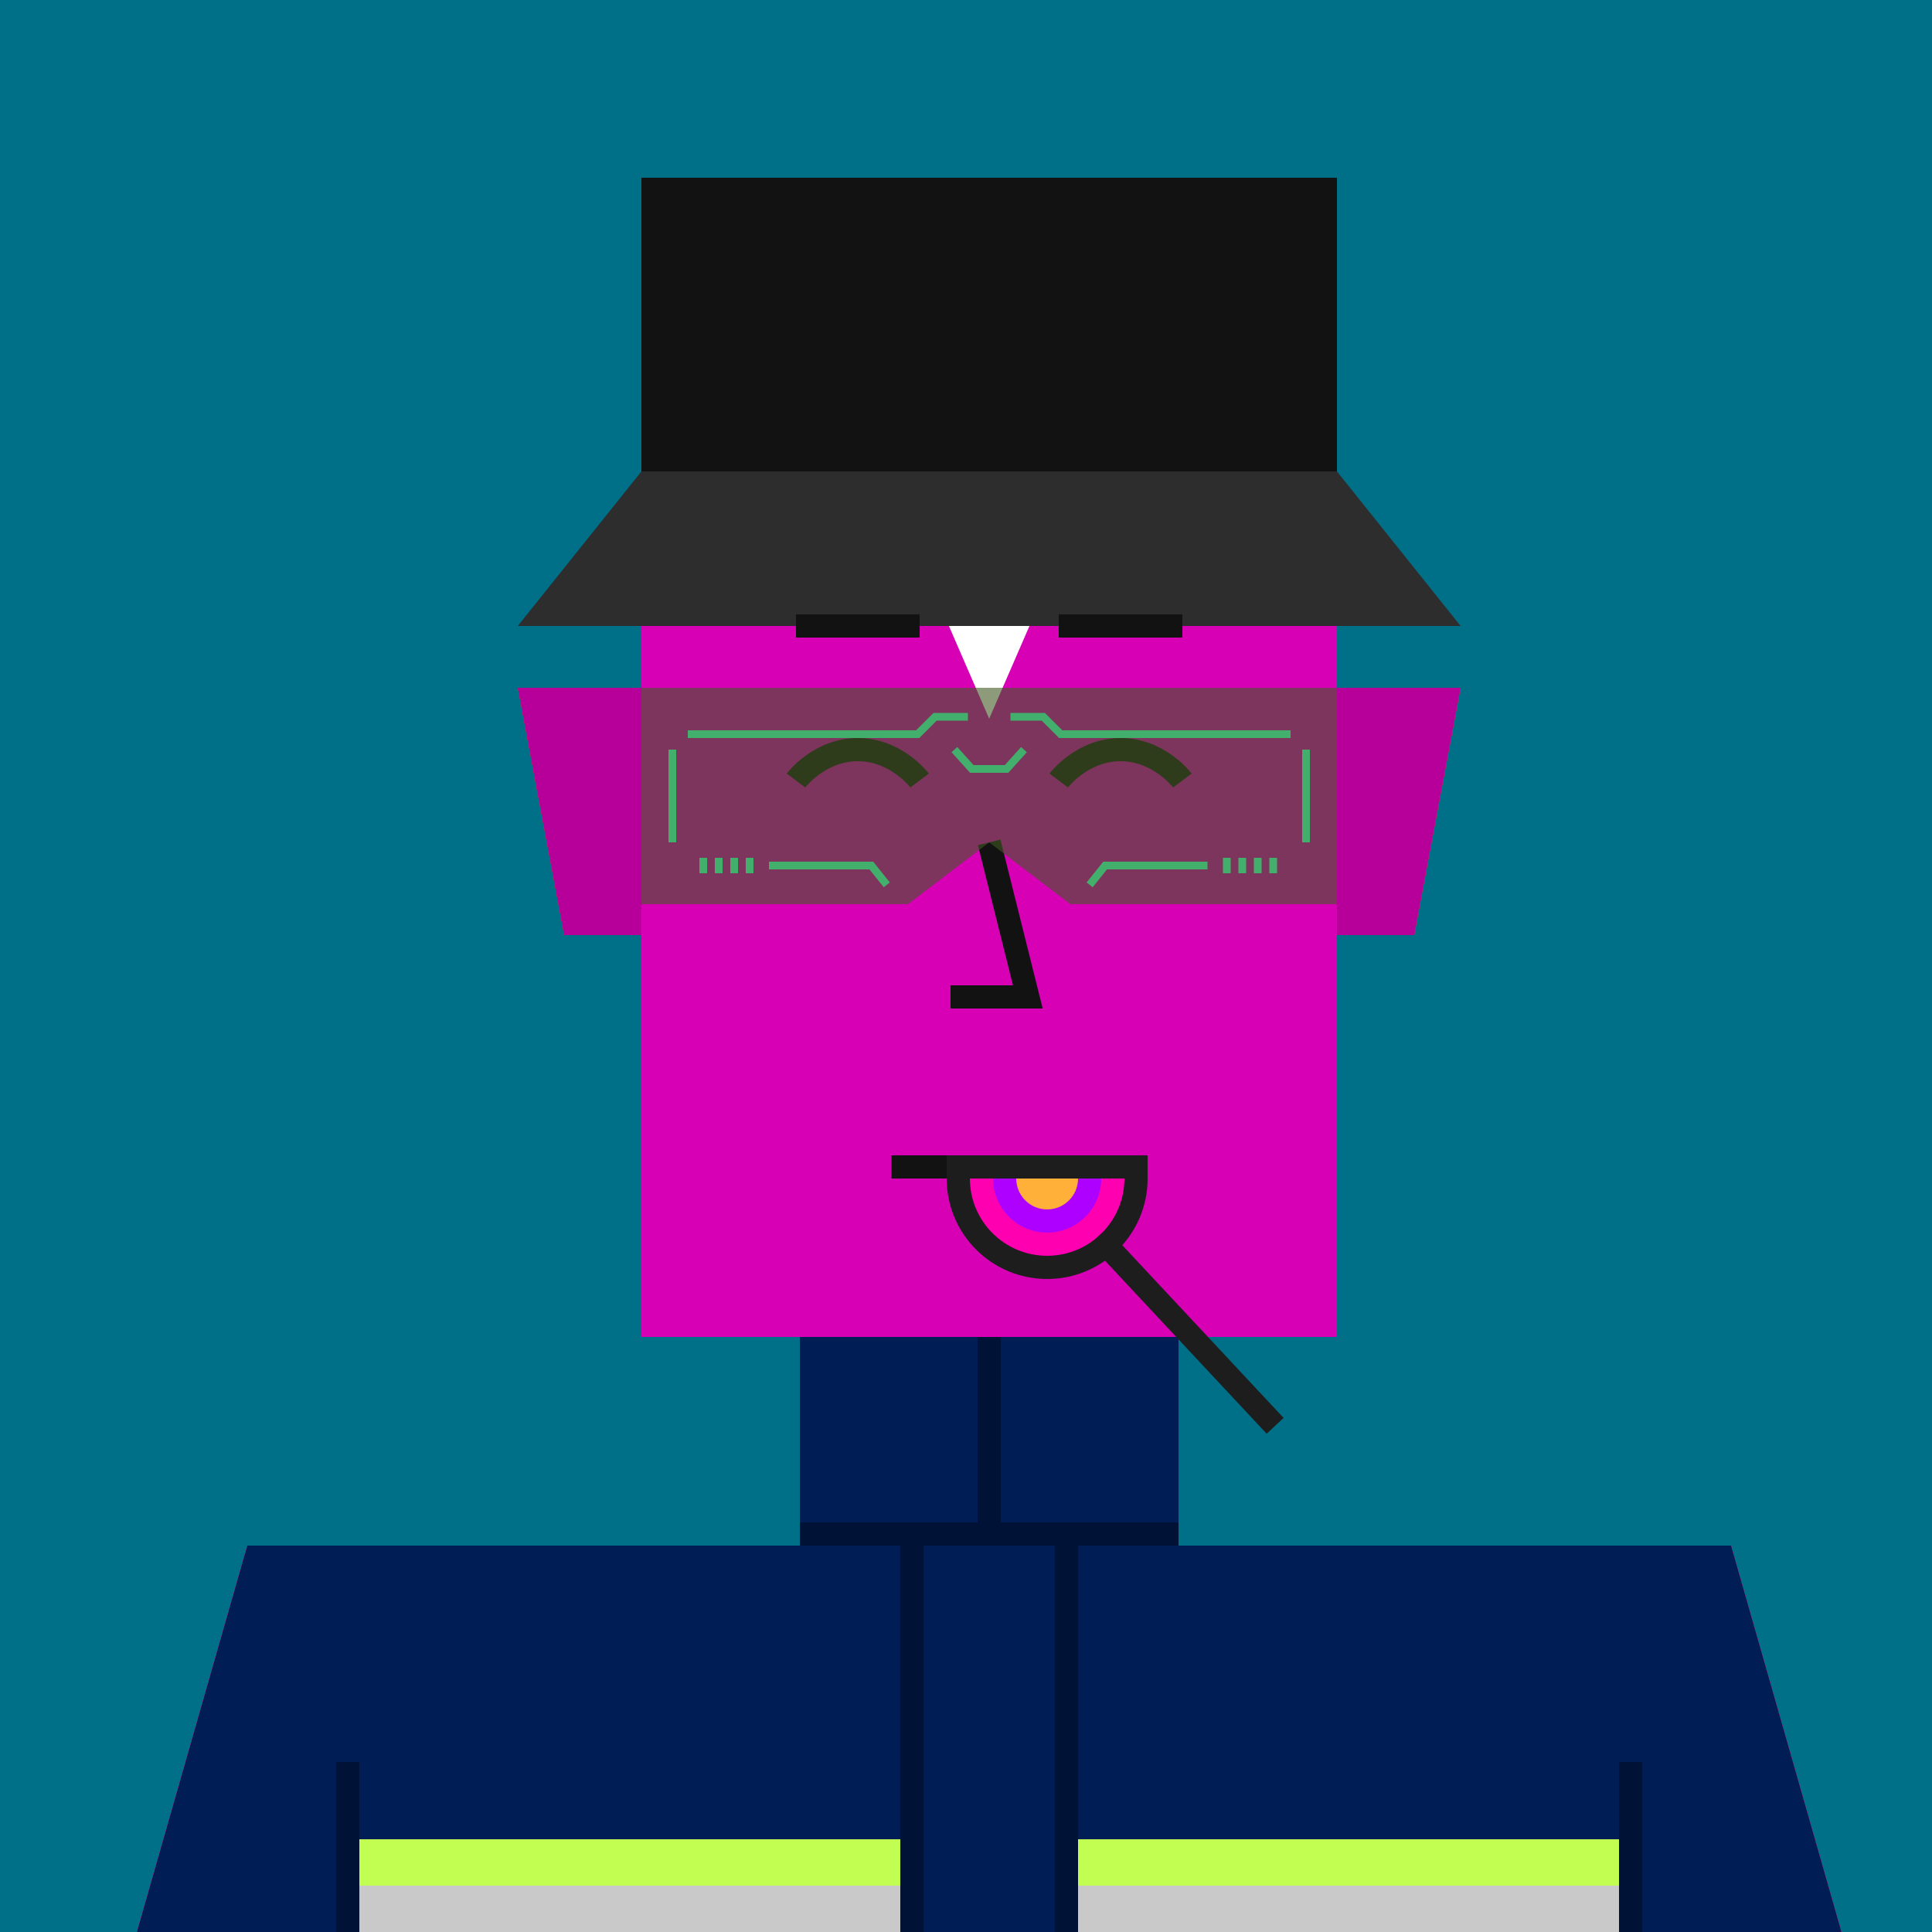 <svg xmlns="http://www.w3.org/2000/svg" viewBox="0 0 500 500"><rect x="0" y="0" width="500" height="500" fill="#333333" stroke="none"/><g id="layer1"><svg width="512" height="512" viewBox="0 0 512 512" fill="none" xmlns="http://www.w3.org/2000/svg">
<rect width="512" height="512" fill="#007089"/>
<path d="M134 178H167V242H146L134 178Z" fill="#E24713"/>
<path d="M378 178H345V242H366L378 178Z" fill="#E24713"/>
<rect x="207" y="346" width="98" height="54" fill="#E24713"/>
<path d="M64 400H448L480 512H32L64 400Z" fill="#F15824"/>
<rect x="166" y="106" width="180" height="240" fill="#F15824"/>
</svg>
</g><g id="layer2"><svg width="512" height="512" viewBox="0 0 512 512" fill="none" xmlns="http://www.w3.org/2000/svg">
<path d="M134 178H166V242H146L134 178Z" fill="#B7009A"/>
<path d="M378 178H346V242H366L378 178Z" fill="#B7009A"/>
<path d="M64 400H448L480 512H32L64 400Z" fill="#D800B5"/>
<rect x="207" y="346" width="98" height="54" fill="#B7009A"/>
<rect x="166" y="106" width="180" height="240" fill="#D800B5"/>
<path d="M256 218L266 258H246" stroke="#121212" stroke-width="6"/>
<path d="M256 186L243.839 158L256 130L268.161 158L256 186Z" fill="white"/>
<path d="M256 444L268.161 472L256 500L243.839 472L256 444Z" fill="white"/>
<path d="M292 484L320 471.839L348 484L320 496.161L292 484Z" fill="white"/>
<path d="M164 484L192 471.839L220 484L192 496.161L164 484Z" fill="white"/>
<path d="M132 484L104 496.161L76 484L104 471.839L132 484Z" fill="white"/>
<path d="M436 484L408 496.161L380 484L408 471.839L436 484Z" fill="white"/>
<path d="M229.936 449.061L200.025 442.962L184.064 416.94L213.975 423.039L229.936 449.061Z" fill="white"/>
<path d="M102.751 419L133.08 422.468L151.249 447L120.92 443.531L102.751 419Z" fill="white"/>
<path d="M329.249 419L311.08 443.532L280.751 447L298.92 422.469L329.249 419Z" fill="white"/>
<path d="M366.064 449.06L382.025 423.039L411.936 416.94L395.975 442.962L366.064 449.06Z" fill="white"/>
<path d="M284 372L256 384.161L228 372L256 359.839L284 372Z" fill="white"/>
<circle cx="256" cy="151.92" r="7.92" fill="#007089">
  <animate attributeName="cy" values="151.92;164.08;164.08;151.92;151.92" keyTimes="0;0.1;0.7;0.8;1" dur="4s" repeatCount="indefinite"/>
</circle>
<circle cx="256" cy="478.08" r="7.92" fill="#007089">
  <animate attributeName="cy" values="478.08;465.92;465.92;478.08;478.08" keyTimes="0;0.05;0.65;0.75;1" dur="4s" repeatCount="indefinite"/>
</circle>
<circle cx="326.08" cy="484" r="7.92" fill="#007089">
  <animate attributeName="cx" values="326.08;313.92;313.92;326.08;326.08" keyTimes="0;0.15;0.75;0.85;1" dur="4s" repeatCount="indefinite"/>
</circle>
<circle cx="198.08" cy="484" r="7.92" fill="#007089">
  <animate attributeName="cx" values="198.08;185.92;185.92;198.08;198.08" keyTimes="0;0.1;0.6;0.7;1" dur="4s" repeatCount="indefinite"/>
</circle>
<circle cx="97.92" cy="484" r="7.92" fill="#007089">
  <animate attributeName="cx" values="97.92;110.08;110.08;97.92;97.92" keyTimes="0;0.2;0.8;0.9;1" dur="4s" repeatCount="indefinite"/>
</circle>
<circle cx="401.92" cy="484" r="7.92" fill="#007089">
  <animate attributeName="cx" values="401.92;414.08;414.08;401.92;401.92" keyTimes="0;0.05;0.55;0.6;1" dur="4s" repeatCount="indefinite"/>
</circle>
<circle cx="202.019" cy="429.513" r="7.92" fill="#007089">
  <animate attributeName="cx" values="202.019;211.3;211.3;202.019;202.019" keyTimes="0;0.1;0.6;0.7;1" dur="4s" repeatCount="indefinite"/>
  <animate attributeName="cy" values="429.513;437.299;437.299;429.513;429.513" keyTimes="0;0.1;0.6;0.7;1" dur="4s" repeatCount="indefinite"/>
</circle>
<circle cx="132.266" cy="436.04" r="7.92" fill="#007089">
  <animate attributeName="cx" values="132.266;122.019;122.019;132.266;132.266" keyTimes="0;0.15;0.65;0.75;1" dur="4s" repeatCount="indefinite"/>
  <animate attributeName="cy" values="436.04;429.512;429.512;436.04;436.04" keyTimes="0;0.2;0.7;0.8;1" dur="4s" repeatCount="indefinite"/>
</circle>
<circle cx="299.734" cy="436.041" r="7.92" fill="#007089">
  <animate attributeName="cx" values="299.734;309.981;309.981;299.734;299.734" keyTimes="0;0.2;0.7;0.8;1" dur="4s" repeatCount="indefinite"/>
  <animate attributeName="cy" values="436.041;429.512;429.512;436.041;436.041" keyTimes="0;0.2;0.7;0.8;1" dur="4s" repeatCount="indefinite"/>
</circle>
<circle cx="393.981" cy="429.512" r="7.92" fill="#007089">
  <animate attributeName="cx" values="393.981;384.701;384.701;393.981;393.981" keyTimes="0;0.05;0.55;0.6;1" dur="4s" repeatCount="indefinite"/>
  <animate attributeName="cy" values="429.512;437.3;437.3;429.512;429.512" keyTimes="0;0.05;0.55;0.6;1" dur="4s" repeatCount="indefinite"/>
</circle>
<circle cx="249.92" cy="372" r="7.92" fill="#007089">
  <animate attributeName="cx" values="249.92;262.08;262.08;249.92;249.92" keyTimes="0;0.2;0.7;0.8;1" dur="4s" repeatCount="indefinite"/>
</circle>
</svg>
</g><g id="layer3"><svg width="512" height="512" viewBox="0 0 512 512" fill="none" xmlns="http://www.w3.org/2000/svg">
<path d="M166 122H346V46H166V122Z" fill="#121212"/>
<path d="M134 162H378L346 122H166L134 162Z" fill="#2D2D2D"/>
</svg>
</g><g id="layer4"><svg width="512" height="512" viewBox="0 0 512 512" fill="none" xmlns="http://www.w3.org/2000/svg">
<rect x="207" y="346" width="98" height="54" fill="#001D55"/>
<path d="M64 400H448L480 512H32L64 400Z" fill="#001D55"/>
<path d="M236 397L236 512" stroke="#001235" stroke-width="6"/>
<path d="M276 397V512" stroke="#001235" stroke-width="6"/>
<path d="M207 397H256M305 397H256M256 397V346" stroke="#001235" stroke-width="6"/>
<path d="M90 512L90 456" stroke="#001235" stroke-width="6"/>
<path d="M422 512V456" stroke="#001235" stroke-width="6"/>
<rect x="93" y="476" width="140" height="12" fill="#C2FD52"/>
<rect x="93" y="488" width="140" height="12" fill="#C9C9C9"/>
<rect x="93" y="500" width="140" height="12" fill="#C2FD52"/>
<rect x="279" y="476" width="140" height="12" fill="#C2FD52"/>
<rect x="279" y="488" width="140" height="12" fill="#C9C9C9"/>
<rect x="279" y="500" width="140" height="12" fill="#C2FD52"/>
</svg>
</g><g id="layer5"><svg></svg></g><g id="layer6"><svg width="512" height="512" viewBox="0 0 512 512" fill="none" xmlns="http://www.w3.org/2000/svg">
<path d="M230.711 302H280" stroke="#121212" stroke-width="6"/>
<path d="M271 325C282.046 325 291 316.046 291 305H251C251 316.046 259.954 325 271 325Z" fill="#FF00B1"/>
<path d="M271 319C278.732 319 285 312.732 285 305H257C257 312.732 263.268 319 271 319Z" fill="#AD00FF"/>
<path d="M271 313C275.418 313 279 309.418 279 305H263C263 309.418 266.582 313 271 313Z" fill="#FFB039"/>
<path d="M251 302H248V305C248 317.703 258.297 328 271 328C283.703 328 294 317.703 294 305V302H291H251Z" stroke="#1D1D1D" stroke-width="6"/>
<path d="M284.229 320L330 369" stroke="#1D1D1D" stroke-width="6">
<animateTransform attributeName="transform" type="rotate" dur="4s" repeatCount="indefinite" keyTimes="0;0.1;0.5;0.6;1" values="0 270 300;90 270 300;90 270 300; 0 270 300; 0 270 300;" />
</path>
</svg>
</g><g id="layer7"><svg width="512" height="512" viewBox="0 0 512 512" fill="none" xmlns="http://www.w3.org/2000/svg">
<path d="M206 162H238" stroke="#121212" stroke-width="6"/>
<path d="M206 202C206 202 212 194 222 194C232 194 238 202 238 202" stroke="#121212" stroke-width="6"/>
<path d="M274 202C274 202 280 194 290 194C300 194 306 202 306 202" stroke="#121212" stroke-width="6"/>
<path d="M274 162H306" stroke="#121212" stroke-width="6"/>
</svg>
</g><g id="layer8"><svg width="512" height="512" viewBox="0 0 512 512" fill="none" xmlns="http://www.w3.org/2000/svg">
<path d="M166 178H346V234H277L256 218L235 234H166V178Z" fill="#425824" fill-opacity="0.6"/>
<path d="M199 224H225.5L229.5 229" stroke="#42B06C" stroke-width="2"/>
<path d="M312.5 224H286L282 229" stroke="#42B06C" stroke-width="2"/>
<path d="M174 194V218" stroke="#42B06C" stroke-width="2"/>
<path d="M182 222V226" stroke="#42B06C" stroke-width="2"/>
<path d="M329.5 222V226" stroke="#42B06C" stroke-width="2"/>
<path d="M186 222V226" stroke="#42B06C" stroke-width="2"/>
<path d="M325.5 222V226" stroke="#42B06C" stroke-width="2"/>
<path d="M190 222V226" stroke="#42B06C" stroke-width="2"/>
<path d="M321.5 222V226" stroke="#42B06C" stroke-width="2"/>
<path d="M194 222V226" stroke="#42B06C" stroke-width="2"/>
<path d="M317.5 222V226" stroke="#42B06C" stroke-width="2"/>
<path d="M338 194V218" stroke="#42B06C" stroke-width="2"/>
<path d="M178 190H237.5L242 185.5H250.5" stroke="#42B06C" stroke-width="2"/>
<path d="M334 190H274.5L270 185.5H261.5" stroke="#42B06C" stroke-width="2"/>
<path d="M247 194L251.5 199H260.5L265 194" stroke="#42B06C" stroke-width="2"/>
</svg>
</g></svg>